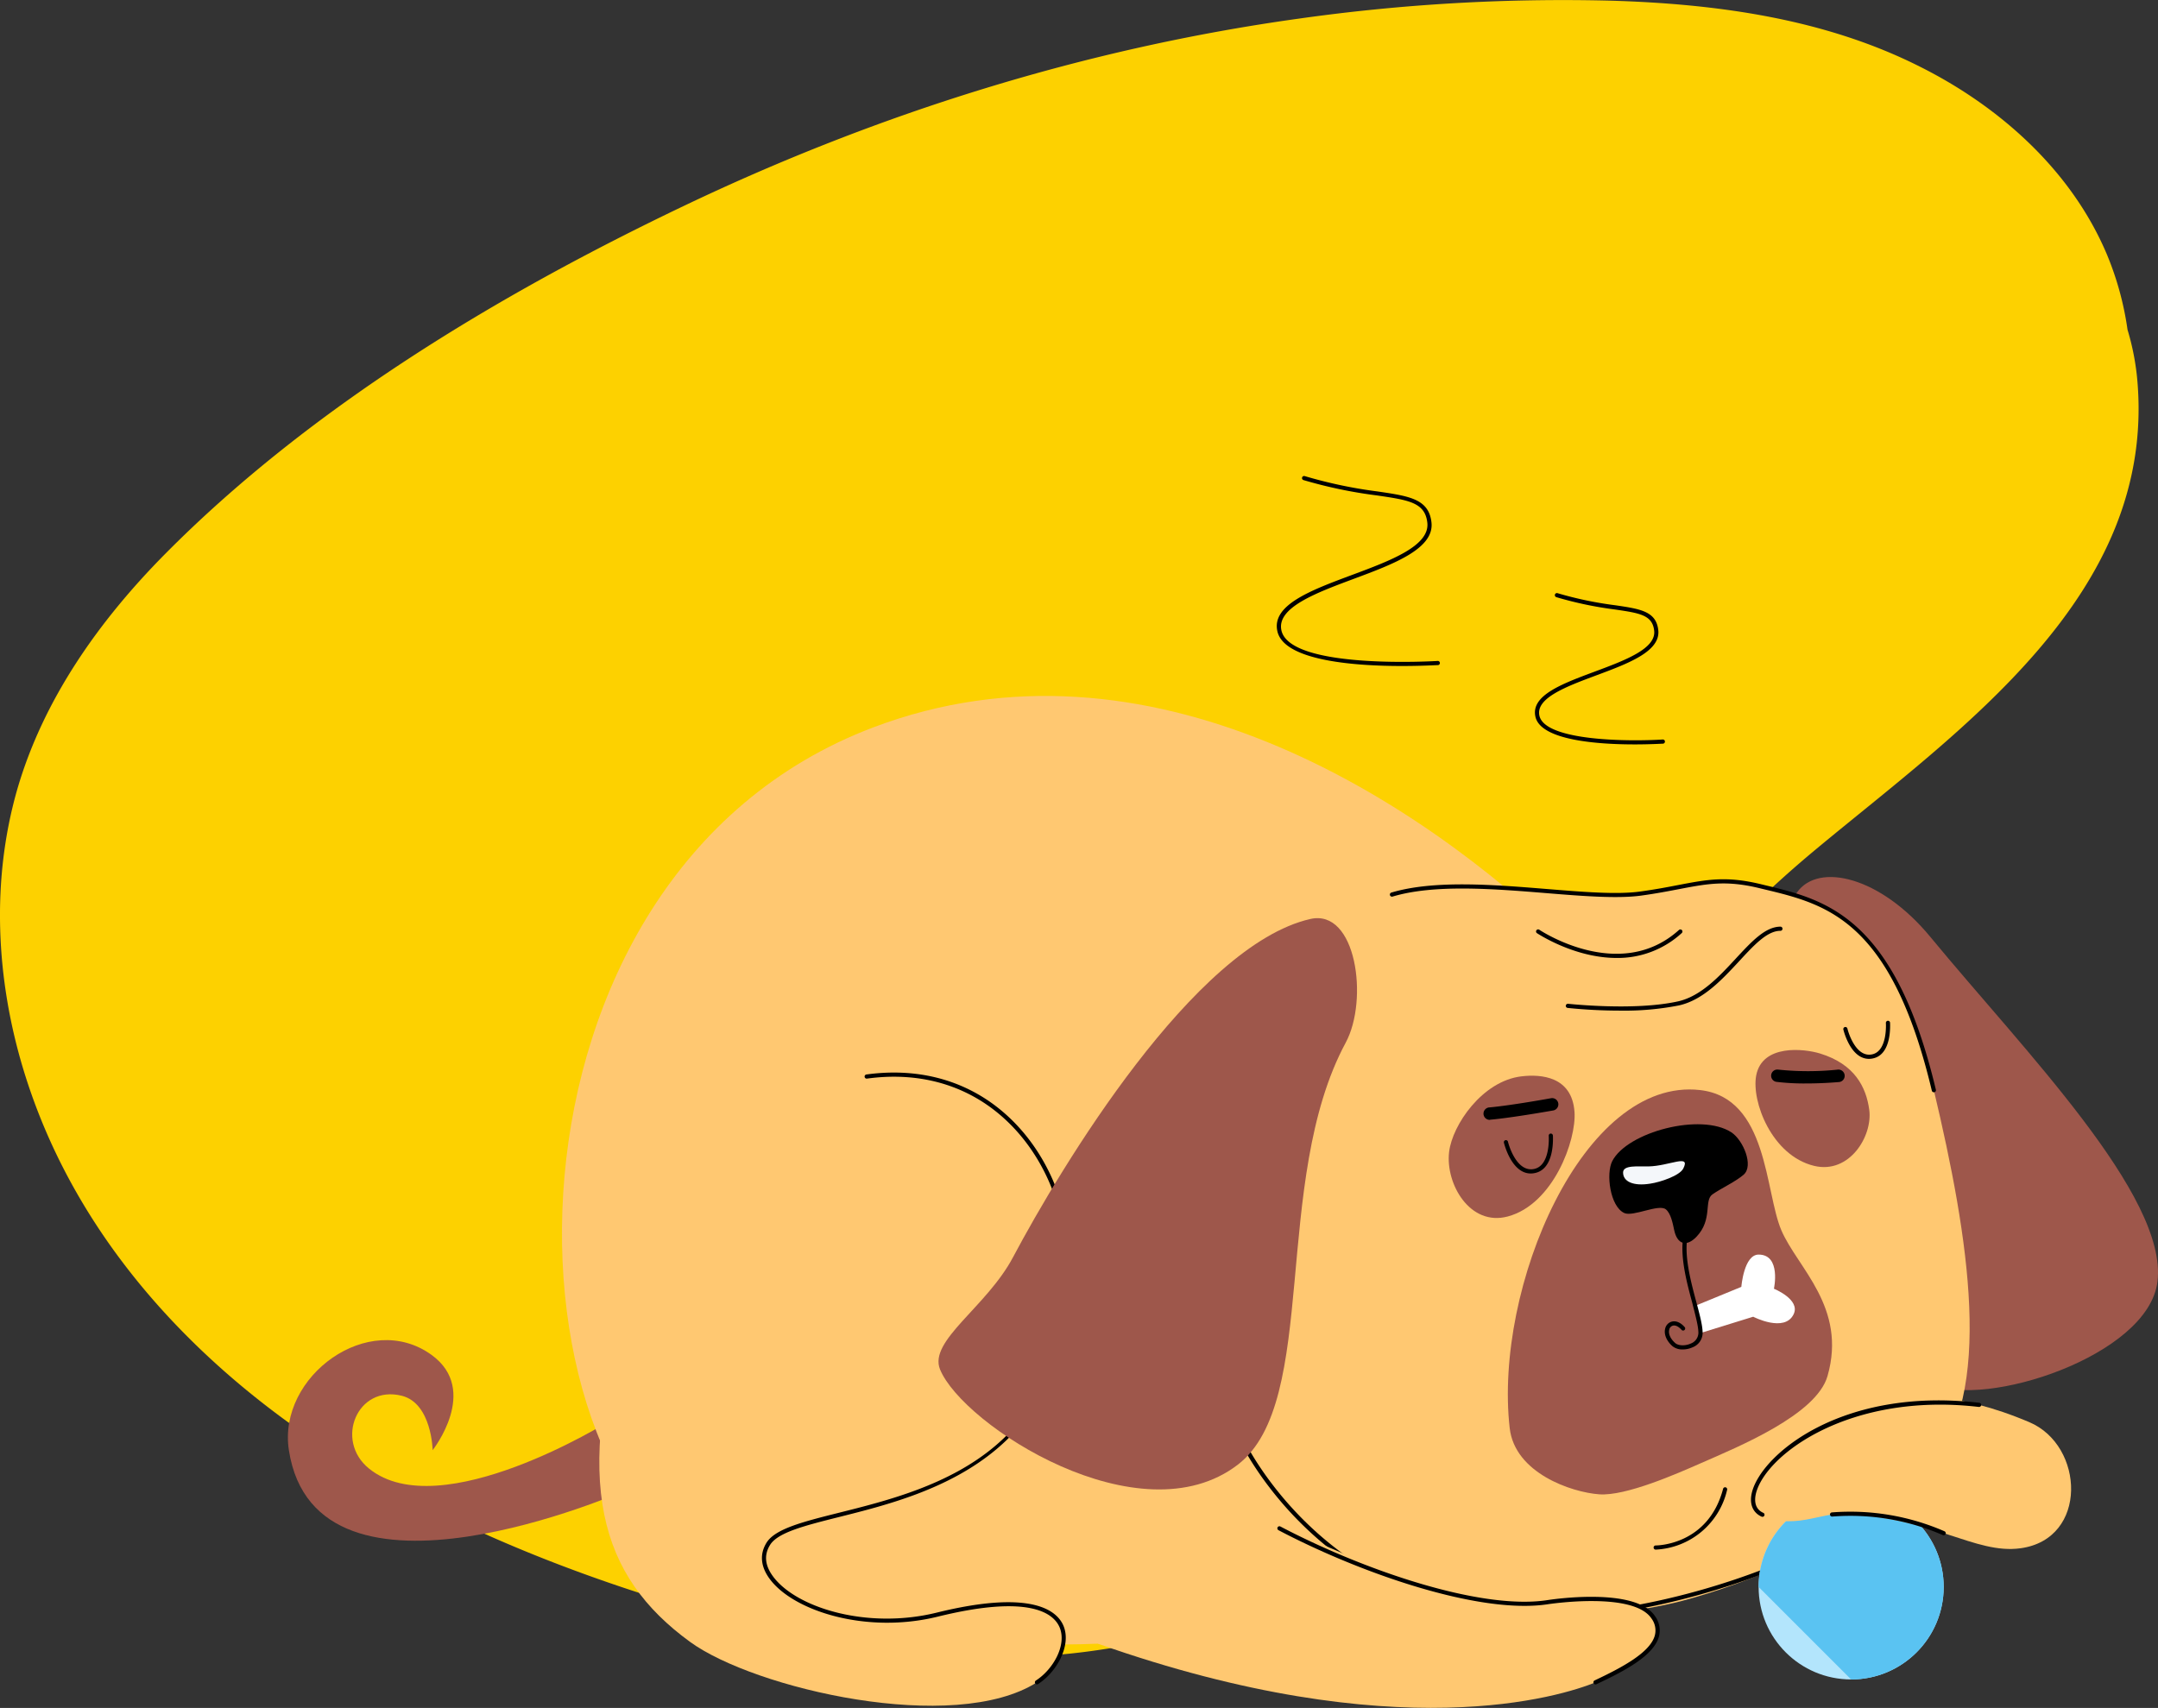 <svg xmlns="http://www.w3.org/2000/svg" viewBox="0 0 704.54 557.69"><rect x="0" y="0" width="704.54" height="557.69" fill="#333333" stroke="none"/><defs><style>.cls-1{fill:#fdd100;}.cls-2{fill:#9e574b;}.cls-3{fill:#ffc871;}.cls-4{fill:#f4f7fa;}.cls-5{fill:#b3e5fc;}.cls-6{fill:#5ac3f2;}.cls-7{fill:#fff;}</style></defs><g id="Layer_2" data-name="Layer 2"><g id="Image"><path class="cls-1" d="M697.82,124.53a81.83,81.83,0,0,0-3.23-16.87,100.07,100.07,0,0,0-6.81-24.76c-11.56-27.27-34.89-48.09-61-61.15C595.54,6,560.16,1.22,525.56.21A616.78,616.78,0,0,0,423.92,6.1C354.3,15.79,286.54,37,223.23,67.25,162.8,96.11,101.35,133,53.91,180.88c-21.53,21.75-39.84,47.51-48.38,77.23-8.4,29.57-6.82,61.3,1.94,90.58,18.8,62.66,67.69,109,124.1,139.11,29.93,16,62,28.21,94.53,37.68,36.25,10.62,74.15,17.37,112,15.36C400,537.54,461.46,508.4,491.25,452c15.07-28.57,22.61-60.22,34.88-89.94,14.43-34.74,38.12-60.94,66.76-84.77C640.19,238,703.71,194.37,697.82,124.53Z"/><path class="cls-2" d="M204.1,486.7S103.22,531.23,94.31,473.52c-3.73-24.16,26.15-45.92,46.6-31.09,15.84,11.48.34,31.09.34,31.09s-.28-15.32-10.1-17.77c-14.51-3.62-22,14.59-10.69,23.77,23.28,18.91,78.25-15.36,78.25-15.36Z"/><path class="cls-3" d="M511.89,308.16c-49-47.51-137.17-104.57-226.78-70.65-128.68,48.7-124.56,248.32-46.74,280.67C365.4,571,544.2,495.83,544.2,495.83S549.84,345,511.89,308.16Z"/><path class="cls-2" d="M631.11,451.87c16.32,8.13,70.3-8.91,73.26-33.42,3.38-28-43.94-75.82-74.12-112.48-16.25-19.74-36.56-24.51-43.58-14.56-19.59,27.79,22.92,98.66,34.39,127.13C627.45,434.39,622.72,447.69,631.11,451.87Z"/><path class="cls-3" d="M385,402.7c0-46.37,12.79-93.66,69.43-110.59,23.24-6.95,62.26,2.25,81.06-.31,17.62-2.4,23.8-6.14,39.07-2.45,20.49,4.95,43.07,9,56.79,66.63,11.39,47.87,19.87,99.73-1.32,122.76-22.51,24.47-60.65,38.65-80.87,44-29.35,7.72-85.61,8.42-110.59-8.8C414.26,497.15,385,437.48,385,402.7Z"/><path d="M631.36,356.66a.68.68,0,0,1-.66-.52c-13.28-55.81-34.37-60.87-54.76-65.76l-1.53-.37c-10.88-2.63-17-1.45-26.3.33-3.56.68-7.6,1.46-12.52,2.13-7.69,1-18.79.14-30.54-.82-17.21-1.4-36.71-3-50.41,1.11a.69.69,0,0,1-.85-.46.68.68,0,0,1,.46-.85c13.95-4.17,33.58-2.56,50.91-1.15,11.68.95,22.71,1.85,30.25.82,4.88-.66,8.9-1.43,12.45-2.12,9.46-1.81,15.7-3,26.87-.32l1.53.37c19.82,4.76,42.29,10.15,55.76,66.78a.66.66,0,0,1-.5.81A.44.44,0,0,1,631.36,356.66Z"/><path d="M501.68,528.75c-69.37,0-96.56-57.52-96.84-58.12a.67.67,0,0,1,.34-.9.68.68,0,0,1,.9.33c.28.61,28.81,60.91,102.11,57.17,45.36-2.32,82-21.06,82.37-21.25a.68.68,0,0,1,.91.29.69.69,0,0,1-.29.92c-.37.19-37.26,19.06-82.92,21.39C506,528.7,503.83,528.75,501.68,528.75Z"/><path d="M529,330a169.84,169.84,0,0,1-17.2-.88.68.68,0,0,1-.6-.75.68.68,0,0,1,.75-.6c.22,0,21.56,2.39,35.89-.79,7.46-1.66,13.53-8.2,18.88-14,5.17-5.57,9.63-10.38,14.55-10.4a.68.68,0,0,1,0,1.36c-4.32,0-8.6,4.63-13.55,10-5.49,5.91-11.71,12.62-19.58,14.36A92,92,0,0,1,529,330Z"/><path d="M527.78,312.8c-13.89,0-25.81-8-26-8.09a.67.67,0,0,1-.17-.94.68.68,0,0,1,.94-.18c.26.18,26.27,17.53,45.61.06a.68.68,0,0,1,.92,1A30.91,30.91,0,0,1,527.78,312.8Z"/><path d="M540.55,506a.68.68,0,0,1-.68-.68.67.67,0,0,1,.67-.68c.7,0,17.18-.24,22-18.45a.68.68,0,1,1,1.31.35A25.17,25.17,0,0,1,540.55,506Z"/><path class="cls-2" d="M492.88,466.3c-5.2-45.81,24-114.74,62.17-110.36,22.22,2.54,21.11,33.13,26.53,45.8,5.24,12.23,21.5,25.13,15.06,47.6C593,462,567.51,472.41,555.35,477.75c-7.94,3.5-24.55,10.81-33.22,10.19C513,487.28,494.55,481,492.88,466.3Z"/><path d="M530.27,396.08c2.85,1.35,11.26-3.08,13.6-1.19,1.67,1.35,2.28,4.79,2.72,6.79,1,4.72,4.06,5.54,7.29,2.14,5.34-5.61,2.36-11.82,5.18-13.81s7.55-4.13,10.21-6.45c3.36-2.93-.17-11.29-4-13.81-9.92-6.5-34-.14-38.91,9.4C524.29,383.19,525.6,393.87,530.27,396.08Z"/><path class="cls-3" d="M283,351.5c41.4-5.7,62.55,28.23,64.8,51.11,9.62,98.08-86.86,85.35-96.92,101.45-8.46,13.55,23.19,31,55.14,23.14,52.19-12.86,44.53,14.45,32.57,22.09-27.05,17.28-92.29,2.15-113.32-13.18-29.33-21.38-38.8-51.65-19.62-113.65C219.73,376.85,245.65,356.63,283,351.5Z"/><path d="M338.55,550a.68.68,0,0,1-.37-1.25c5.65-3.61,10.21-11.64,7.74-17.41-1.92-4.48-9.64-10.88-39.78-3.45-23.31,5.74-47.23-1.81-54.95-12.46-2.89-4-3.21-8-.93-11.7,2.85-4.56,12-6.85,23.52-9.74,32-8,80.28-20.15,73.3-91.29-1.1-11.23-7.56-28.44-22.14-39.94-11.52-9.09-26-12.75-41.89-10.56a.68.68,0,0,1-.19-1.35c16.26-2.23,31.11,1.52,42.93,10.85,14.91,11.76,21.51,29.37,22.64,40.87,7.1,72.3-43.87,85.09-74.32,92.74-11.25,2.82-20.13,5.05-22.69,9.14s-.9,7.74.88,10.19c7.45,10.29,30.74,17.54,53.52,11.93,31.11-7.67,39.26-.64,41.35,4.23,2.74,6.39-2.15,15.19-8.26,19.09A.61.61,0,0,1,338.55,550Z"/><path class="cls-3" d="M505.1,523.21c-36.21,5.42-114.89-39.78-114.89-39.78l-31.74,53.29c97.74,34.51,151.63,17,162.42,12.63,13.6-5.56,23.24-11.54,18.81-21.27C535.56,519,505.1,523.21,505.1,523.21Z"/><path d="M520.89,550a.66.66,0,0,1-.61-.39.67.67,0,0,1,.32-.9c9.32-4.38,18.15-9.19,19.66-14.67a6.52,6.52,0,0,0-1.13-5.61c-6-8.88-33.65-4.62-33.92-4.58-22.37,3.35-61.2-10.2-87.82-24.2a.68.68,0,0,1,.64-1.2c26.42,13.9,64.91,27.36,87,24.06,1.17-.19,28.8-4.44,35.26,5.16a7.89,7.89,0,0,1,1.31,6.73c-1.74,6.31-11.44,11.33-20.39,15.54A.72.72,0,0,1,520.89,550Z"/><path class="cls-4" d="M538.76,386.5c-5.56.89-8.86-.69-8.86-3.63,0-2.54,4.85-1.92,8.29-2,6.89-.14,13.89-4.22,11.36.7C548.38,383.87,542.16,386,538.76,386.5Z"/><path class="cls-2" d="M496.72,351.46c-12.79,1.51-22.57,15.89-23.62,24.68-1.24,10.37,6.76,24.41,19.18,21.07,14.89-4,22.42-25,21.76-34.14C513.21,351.46,503.13,350.7,496.72,351.46Z"/><path class="cls-2" d="M594.21,344c11.4,3.5,15.08,11.1,16.06,18.39,1.15,8.6-6.49,21.07-18,18.3-13.8-3.33-20.49-21-18.92-29.46C575.28,340.86,589,342.4,594.21,344Z"/><path d="M486.44,365.67a2,2,0,0,1-.15-4.07c.06,0,5.9-.46,20.1-3a2,2,0,1,1,.7,4c-14.45,2.53-20.26,3-20.5,3Z"/><path d="M589.72,353.78a76.79,76.79,0,0,1-9.75-.52,2,2,0,0,1,.58-4,94.1,94.1,0,0,0,19.47,0,2,2,0,0,1,.38,4.06C596.32,353.66,592.72,353.78,589.72,353.78Z"/><path class="cls-2" d="M306.9,447.15c7.45,18.25,65.34,55.68,97.26,31.08,26.72-20.59,10.8-92.47,35.19-137.78,7.53-14,3.47-43.82-11.57-40.37-37.92,8.69-81.41,81-97,110.35C322.17,426.78,303.07,437.77,306.9,447.15Z"/><circle class="cls-5" cx="604.36" cy="518.18" r="30.21"/><path class="cls-6" d="M574.15,518.18a30.21,30.21,0,1,1,30.21,30.21Z"/><path class="cls-7" d="M553.41,426.41l15.1-6.21s.83-10.54,5.64-10.54c7.43,0,5,11.15,5,11.15s8.75,3.52,6.43,8.33c-2.95,6.12-13.2.81-13.2.81l-17.17,5.31Z"/><path d="M549.36,440.63a5.06,5.06,0,0,1-3.36-1.08c-1.94-1.73-2.82-3.87-2.36-5.7a3,3,0,0,1,2.21-2.31c1.33-.33,2.82.3,4.08,1.72a.68.68,0,1,1-1,.9c-.92-1-1.92-1.51-2.75-1.3a1.66,1.66,0,0,0-1.21,1.32c-.34,1.34.39,3,1.95,4.36,1,.9,3.27,1,5.07.17a3.81,3.81,0,0,0,2.5-3.45c0-2.29-1-5.78-2-9.83-1.72-6.37-3.85-14.29-3.05-20.82a.68.68,0,0,1,.76-.59.67.67,0,0,1,.59.76c-.77,6.26,1.32,14,3,20.3,1.11,4.13,2.08,7.71,2.08,10.17a5.08,5.08,0,0,1-3.31,4.7A7.73,7.73,0,0,1,549.36,440.63Z"/><path class="cls-3" d="M662.51,464.37c-47.48-20.13-69.44,1.62-76,5.32-12.19,6.83-22.1,15.7-14.43,22.53,10,8.86,21.57,1.9,28.79,2.12,30.24.93,43.77,13.29,58.83,11.21C681.81,502.48,680.57,472,662.51,464.37Z"/><path d="M575.4,495.29a.71.71,0,0,1-.28-.06c-3-1.36-4.14-4.37-3.07-8.24,3.4-12.3,29.42-34.15,74.18-28.93a.68.68,0,0,1-.16,1.35c-41.92-4.89-69.21,15.28-72.71,27.94-.51,1.86-.89,5.19,2.32,6.64a.68.68,0,0,1-.28,1.3Z"/><path d="M634.57,501.31a.86.86,0,0,1-.27-.05,75.54,75.54,0,0,0-36.08-6.06.68.68,0,0,1-.76-.59.67.67,0,0,1,.58-.76,77.08,77.08,0,0,1,36.8,6.16.68.68,0,0,1-.27,1.3Z"/><path d="M499.76,383.18c-6.26,0-8.66-9.62-8.76-10.06a.68.68,0,0,1,.5-.82.69.69,0,0,1,.82.51c0,.1,2.56,10.25,8.63,8.87,5.32-1.22,4.69-10.71,4.68-10.81a.68.68,0,0,1,.63-.73.7.7,0,0,1,.73.63c0,.44.72,10.76-5.74,12.23A6.58,6.58,0,0,1,499.76,383.18Z"/><path d="M457.72,217.47c-14.78,0-38.43-1.55-40.67-11.29-2-8.62,10.84-13.41,24.43-18.47,12.48-4.65,25.38-9.46,24.51-17.05-.76-6.59-6-7.36-16.55-8.9a151.55,151.55,0,0,1-23.88-5,.68.68,0,1,1,.4-1.3,151.08,151.08,0,0,0,23.68,5c10.49,1.53,16.82,2.45,17.7,10.09,1,8.64-12.42,13.64-25.39,18.47-12.43,4.64-25.29,9.43-23.58,16.89,3,12.85,50.51,9.94,51,9.91a.67.67,0,0,1,.72.63.68.68,0,0,1-.63.73C468.84,217.18,464.11,217.47,457.72,217.47Z"/><path d="M533.7,243.07c-11.73,0-30.61-1.24-32.41-9-1.6-7,8.62-10.76,19.44-14.8,9.83-3.66,20-7.46,19.32-13.35-.58-5.12-4.73-5.73-13-6.93a121,121,0,0,1-18.94-4,.69.69,0,0,1-.46-.85.68.68,0,0,1,.85-.45,119.8,119.8,0,0,0,18.74,3.93c8.38,1.22,13.44,2,14.15,8.11.8,7-9.88,10.94-20.21,14.79-9.79,3.65-19.92,7.42-18.59,13.21,1.92,8.35,29.71,8.42,40.25,7.74a.68.68,0,0,1,.09,1.36C542.47,242.84,538.74,243.07,533.7,243.07Z"/><path d="M610.17,345.75c-6,0-8.25-9.15-8.35-9.57a.68.68,0,0,1,.5-.82.68.68,0,0,1,.82.5c0,.1,2.42,9.7,8.15,8.4,5-1.15,4.42-10.13,4.41-10.22a.69.69,0,0,1,.63-.73.68.68,0,0,1,.73.63c0,.42.69,10.24-5.47,11.64A6,6,0,0,1,610.17,345.75Z"/></g></g></svg>